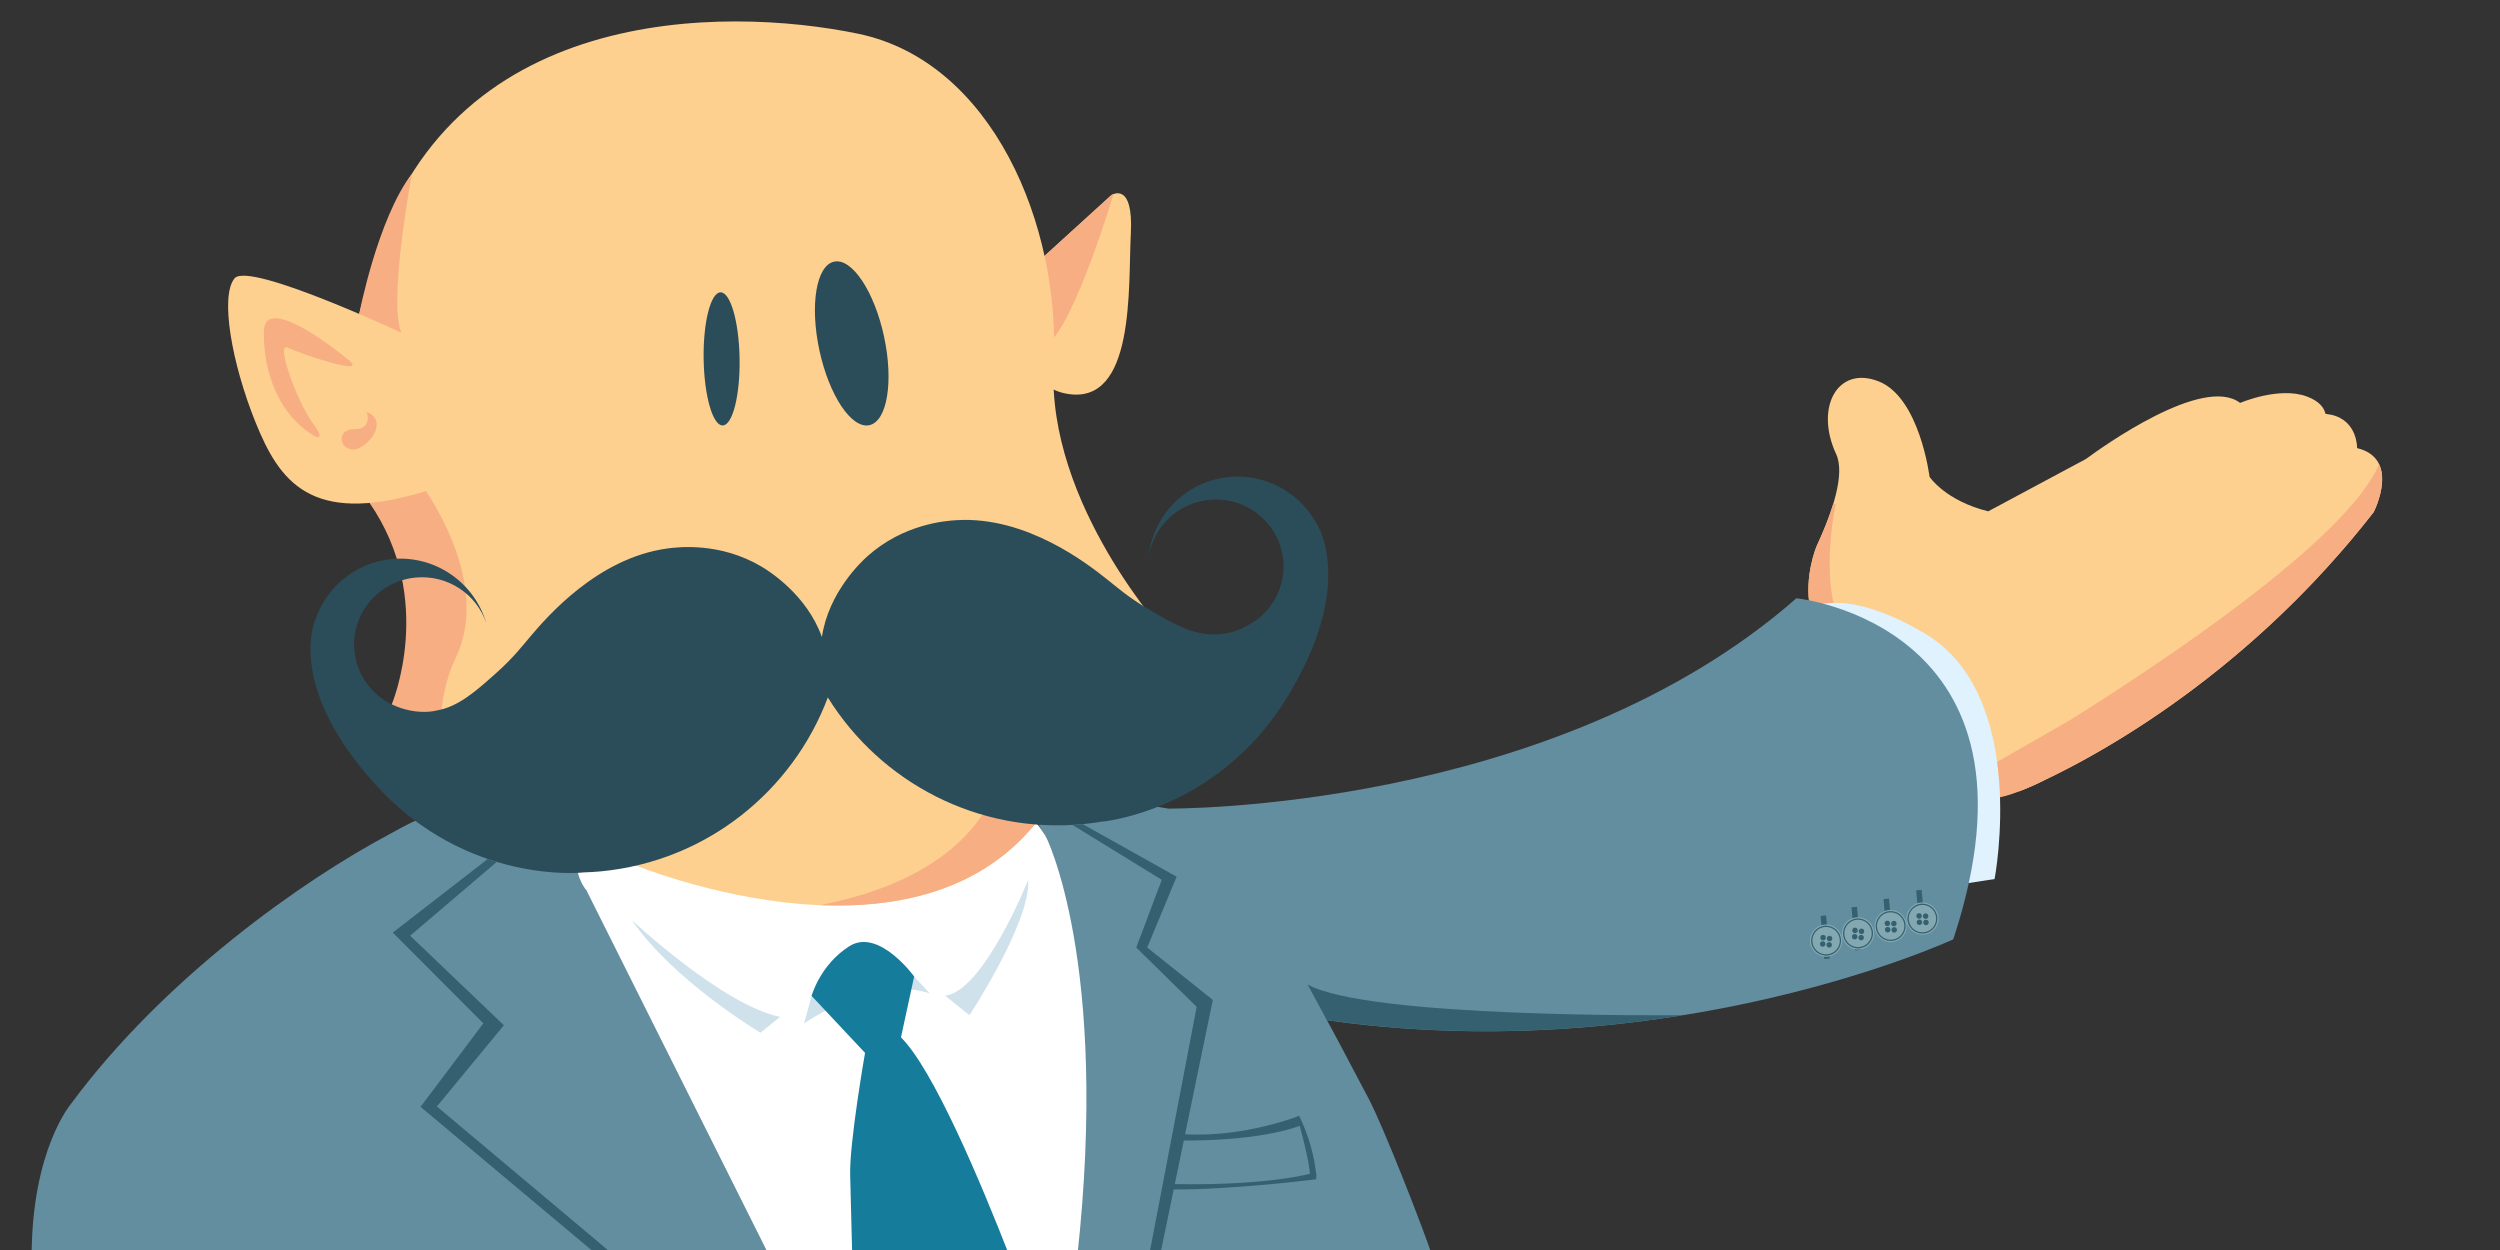 <?xml version="1.0" encoding="UTF-8" standalone="no"?>
<!-- Created with Inkscape (http://www.inkscape.org/) -->

<svg
   xmlns:dc="http://purl.org/dc/elements/1.1/"
   xmlns:cc="http://creativecommons.org/ns#"
   xmlns:rdf="http://www.w3.org/1999/02/22-rdf-syntax-ns#"
   xmlns:svg="http://www.w3.org/2000/svg"
   xmlns="http://www.w3.org/2000/svg"
   xmlns:sodipodi="http://sodipodi.sourceforge.net/DTD/sodipodi-0.dtd"
   xmlns:inkscape="http://www.inkscape.org/namespaces/inkscape"
   width="500"
   height="250"
   id="svg5553"
   version="1.1"
   inkscape:version="0.48.4 r9939"
   sodipodi:docname="welcome.svg">
  <rect width="100%" height="100%" fill="#333333" stroke="none"/>
  <defs
     id="defs5555" />
  <sodipodi:namedview
     id="base"
     pagecolor="#ffffff"
     bordercolor="#666666"
     borderopacity="1.0"
     inkscape:pageopacity="0.0"
     inkscape:pageshadow="2"
     inkscape:zoom="0.70000001"
     inkscape:cx="246.53922"
     inkscape:cy="123.76587"
     inkscape:document-units="px"
     inkscape:current-layer="layer1"
     showgrid="false"
     inkscape:window-width="1280"
     inkscape:window-height="748"
     inkscape:window-x="0"
     inkscape:window-y="0"
     inkscape:window-maximized="1" />
  <g
     inkscape:label="Layer 1"
     inkscape:groupmode="layer"
     id="layer1"
     transform="translate(0,-802.362)">
    <g
       id="g11699"
       transform="translate(-11.429,337.143)">
      <path
         style="fill:#ffffff"
         inkscape:connector-curvature="0"
         id="path997"
         d="m 106.815,1018.245 6.857,34.288 h 108.112 c 0.705,-15.617 1.132,-30.799 0.69,-39.432 -0.034,-0.648 -0.083,-1.247 -0.124,-1.868 -3.233,-2.011 -7.422,-6.738 -12.832,-15.484 -2.024,-3.27 -4.669,-5.958 -7.78,-8.149 -0.346,0.616 -0.826,1.469 -1.211,2.16 -0.313,-0.064 -0.616,-0.115 -0.932,-0.182 -6.885,-1.48 -12.692,-2.975 -16.604,-4.536 -16.088,1.015 -35.137,2.347 -49.276,3.735 -0.726,3.484 -4.526,9.666 -21.454,13.422 -0.708,0.157 -1.404,0.277 -2.098,0.394 0.486,2.961 2.017,4.656 2.017,4.656 0,0 -0.595,5.184 -5.43,10.459 0.039,0.336 0.065,0.539 0.065,0.539 z" />
      <path
         style="fill:#628ea0"
         inkscape:connector-curvature="0"
         id="path1005"
         d="m 70.498,995.314 c 0,0 4.116,-2.311 5.41,-2.786 1.294,-0.475 32.801,8.575 32.801,8.575 l 1.655,2.446 1.602,2.327 0.855,1.766 -20.536,2.513 -19.975,-6.567 -2.354,-6.088 0.542,-2.184 z" />
      <polygon
         style="fill:#628ea0"
         transform="matrix(1.766,0,0,1.766,-37.685,496.31)"
         id="polygon1007"
         points="139.996,282.842 146.406,285.656 154.219,282.094 154.716,279.543 151.531,279.031 139.139,281.481 " />
      <path
         style="fill:#fdd08f"
         inkscape:connector-curvature="0"
         id="path1009"
         d="m 487.503,913.512 c 0,0 0.148,-5.726 -5.37,-7.044 -0.433,-0.08 -0.865,-0.159 -1.328,-0.222 -0.295,-1.266 -1.289,-2.7 -3.987,-3.685 -5.901,-2.16 -14.11,1.377 -14.11,1.377 -7.83,-5.982 -29.185,9.306 -32.667,11.877 l -20.732,11.105 c -9.101,-2.267 -12.429,-7.314 -12.429,-7.314 0,0 -2.082,-16.814 -10.794,-20.238 -8.712,-3.424 -13.584,5.543 -9.011,15.403 1.923,4.144 -0.627,12.006 -4.222,19.729 l 0,0.007 c 0,0 -2.536,6.283 -1.34,12.657 l -2.382,1.275 c 0,0 51.822,-2.506 46.691,37.839 0,0 41.47,-15.823 75.207,-59.212 0.288,-0.569 5.608,-11.335 -3.525,-13.554 z" />
      <path
         style="fill:#f7ae83"
         inkscape:connector-curvature="0"
         id="path1011"
         d="m 376.986,925.327 c -0.182,0.016 -0.366,0.057 -0.553,0.102 -0.885,2.884 -2.145,5.986 -3.583,9.071 l 0,0.007 c 0,0 -2.536,6.283 -1.34,12.657 l -2.382,1.275 c 0,0 3.261,-0.157 8.066,0.244 -3.238,-9.306 -0.208,-23.356 -0.208,-23.356 z" />
      <path
         style="fill:#fdd08f"
         inkscape:connector-curvature="0"
         id="path1013"
         d="m 404.384,988.714 c 0,0 8.43,-0.625 16,-4.42 7.568,-3.795 -3.632,-32.083 -3.632,-32.083 l -31.902,-8.85 -10.21,4.319 7.263,25.911 22.482,15.122 z" />
      <path
         style="fill:#dff2fd"
         inkscape:connector-curvature="0"
         id="path1015"
         d="m 404.544,1005.805 6.118,-0.948 c 0,0 7.453,-39.004 -14.898,-52.114 -22.351,-13.109 -28.643,-2.108 -28.643,-2.108 l 37.422,55.17 z" />
      <path
         style="fill:#cfe1eb"
         inkscape:connector-curvature="0"
         id="path1017"
         d="m 159.905,1029.631 -1.587,5.818 c 0,0 14.972,-10.411 26.633,-6.327 l -3.307,-3.608 -21.689,3.943" />
      <path
         style="fill:#fdd08f"
         inkscape:connector-curvature="0"
         id="path1019"
         d="m 119.982,1000.956 c 0,0 33.167,-8.029 41.558,-37.904 0,0 14.792,24.792 46.465,29.238 -27.167,35.053 -88.023,8.666 -88.023,8.666 z" />
      <g
         transform="matrix(1.766,0,0,1.766,-37.685,496.31)"
         id="g1021">
        <path
           style="fill:none"
           inkscape:connector-curvature="0"
           id="path1023"
           d="m 112.875,291.135 c -12.442,-0.519 -23.585,-5.344 -23.585,-5.344 0,0 18.783,-4.547 23.535,-21.466 0,0 6.435,10.782 20.098,15.143 -2.238,3.812 -7.564,9.267 -20.048,11.667 z" />
        <path
           style="fill:#f7ae83"
           inkscape:connector-curvature="0"
           id="path1025"
           d="m 132.923,279.468 c 1.928,0.615 3.998,1.104 6.216,1.415 -6.637,8.564 -16.824,10.646 -26.264,10.252 12.484,-2.4 17.81,-7.855 20.048,-11.667 z" />
      </g>
      <path
         style="fill:#fdd08f"
         inkscape:connector-curvature="0"
         id="path1027"
         d="m 207.947,873.996 15.5,-14.105 c 0,0 4.725,-3.115 4.132,8.147 -0.593,11.262 1.012,36.554 -13.586,33.954 -14.598,-2.601 -6.046,-27.997 -6.046,-27.997 z" />
      <g
         transform="matrix(1.766,0,0,1.766,-37.685,496.31)"
         id="g1029">
        <path
           style="fill:none"
           inkscape:connector-curvature="0"
           id="path1031"
           d="m 139.17,224.074 c 2.875,0.809 7.648,-13.978 8.977,-18.299 0.665,-0.251 2.347,-0.396 2.077,4.741 -0.336,6.378 0.573,20.701 -7.694,19.229 -3.357,-0.598 -4.552,-3.324 -4.787,-6.352 0.406,0.29 0.875,0.526 1.427,0.681 z" />
        <path
           style="fill:#f7ae83"
           inkscape:connector-curvature="0"
           id="path1033"
           d="m 139.17,224.074 c -0.552,-0.155 -1.021,-0.391 -1.428,-0.681 -0.345,-4.429 1.363,-9.502 1.363,-9.502 l 8.778,-7.988 c 0,0 0.102,-0.067 0.263,-0.127 -1.328,4.32 -6.102,19.107 -8.976,18.298 z" />
      </g>
      <path
         style="fill:#fdd08f"
         inkscape:connector-curvature="0"
         id="path1035"
         d="M 62.013,892.734 66.663,874.93 c 15.615,-55.562 74.574,-55.133 103.048,-49.262 28.473,5.871 43.048,40.587 41.514,70.291 -1.524,29.505 24.073,57.392 24.416,57.761 0.599,1.344 0.948,2.103 0.948,2.103 0,0 -51.872,9.475 -61.444,0.344 -9.574,-9.131 -57.215,25.858 -57.215,25.858 0,0 -8.329,-1.808 -18.954,-10.708 -7.259,5.666 -18.571,12.971 -23.711,9.781 -7.805,-4.844 -4.927,-7.579 -1.024,-21.468 2.001,-7.12 -0.201,-17.555 -2.823,-26.042 -2.057,-4.51 -3.841,-9.244 -5.289,-14.209 -0.044,-0.099 -0.074,-0.168 -0.074,-0.168 0,0 0.018,-0.021 0.021,-0.025 -2.368,-8.174 -3.823,-16.973 -4.061,-26.451 z" />
      <g
         id="g6037">
        <g
           id="g6033">
          <ellipse
             style="fill:#2b4d5a"
             sodipodi:ry="7.9899998"
             sodipodi:rx="2.158"
             sodipodi:cy="225.58701"
             sodipodi:cx="101.033"
             id="ellipse1037"
             ry="7.99"
             rx="2.158"
             cy="225.587"
             cx="101.033"
             transform="matrix(1.766,-0.028,0.028,1.766,-43.952,499.177)"
             d="m 103.191,225.587 c 0,4.413 -0.966,7.99 -2.158,7.99 -1.192,0 -2.158,-3.577 -2.158,-7.99 0,-4.413 0.966,-7.99 2.158,-7.99 1.192,0 2.158,3.577 2.158,7.99 z">
            <animate
               id="animate9364"
               repeatCount="indefinite"
               begin="0s"
               dur="1s"
               values="7.98;7.98;7.98;7.98;7.98;7.98;7.98;7.98;7.98;7.98;7.98;7.98;7.98;0.4;0.4;7.98;7.98;7.98;7.98;7.98;7.98;                   7.98;7.98;7.98;7.98;7.98;7.98;7.98;7.98;7.98;7.98;7.98;7.98;7.98;7.98;7.98;7.98;7.98;7.98;7.98;7.98;7.98;7.98;                   7.98;7.98;7.98;7.98;7.98;7.98;7.98;7.98;7.98;7.98;7.98;7.98;7.98;7.98;7.98;7.98;7.98;7.98;7.98;7.98;7.98;7.98;                   7.98;7.98;7.98;7.98;7.98;7.98;7.98;7.98;7.98;7.98;7.98;7.98;7.98;7.98;7.98;7.98;7.98;7.98;7.98;7.98;7.98;7.98;                   7.98;7.98;7.98;7.98;7.98;7.98;7.98;7.98;7.98;7.98;7.98;7.98;7.98;7.98;7.98;7.98;7.98;7.98;7.98;7.98;7.98;7.98;                   7.98;7.98;7.98;7.98;7.98;7.98;7.98;7.98;7.98;7.98;7.98;"
               attributeName="ry" />
          </ellipse>
          <ellipse
             style="fill:#2b4d5a"
             sodipodi:ry="10.036"
             sodipodi:rx="3.9649999"
             sodipodi:cy="223.612"
             sodipodi:cx="116.595"
             id="ellipse1039"
             ry="10.036"
             rx="3.965"
             cy="223.612"
             cx="116.595"
             transform="matrix(1.726,-0.373,0.373,1.726,-116.367,548.644)"
             d="m 120.56,223.612 c 0,5.543 -1.775,10.036 -3.965,10.036 -2.19,0 -3.965,-4.493 -3.965,-10.036 0,-5.543 1.775,-10.036 3.965,-10.036 2.19,0 3.965,4.493 3.965,10.036 z">
            <animate
               id="animate9367"
               repeatCount="indefinite"
               begin="0s"
               dur="1s"
               values="10;10;10;10;10;10;10;10;10;10;10;10;10;0.4;0.4;10;10;10;10;10;10;                   10;10;10;10;10;10;10;10;10;10;10;10;10;10;10;10;10;10;10;10;10;10;                   10;10;10;10;10;10;10;10;10;10;10;10;10;10;10;10;10;10;10;10;10;10;                   10;10;10;10;10;10;10;10;10;10;10;10;10;10;10;10;10;10;10;10;10;10;                   10;10;10;10;10;10;10;10;10;10;10;10;10;10;10;10;10;10;10;10;10;10;                   10;10;10;10;10;10;10;10;10;10;10;"
               attributeName="ry" />
          </ellipse>
        </g>
      </g>
      <path
         style="fill:#f7ae83"
         inkscape:connector-curvature="0"
         id="path1041"
         d="m 75.186,855.354 c 0,0 -5.1,27.29 -2.225,33.698 2.875,6.408 -6.133,1.799 -8.947,-3.977 -0.002,0.002 3.917,-20.254 11.172,-29.722 z" />
      <path
         style="fill:#f7ae83"
         inkscape:connector-curvature="0"
         id="path1043"
         d="m 66.209,925.137 c 0,0 3.989,-9.532 7.955,-6.766 0,0 1.37,0.823 3.57,2.469 0.129,0.203 0.267,0.422 0.413,0.657 -0.424,0.109 -0.664,0.18 -0.664,0.18 0,0 14.796,19.862 7.047,36.147 -4.48,9.415 -3.657,19.772 -2.045,26.851 -1.812,-0.833 -3.415,-1.794 -4.667,-2.816 -9.533,-7.78 -6.908,-14.029 -6.908,-14.029 0,0 9.431,-22.235 -4.702,-42.691 z" />
      <path
         style="fill:#2b4d5a"
         inkscape:connector-curvature="0"
         id="path1045"
         d="M 66.499,983.754 C 48.417,963.129 54.777,949.727 54.777,949.727 l 0.002,0.004 c 2.352,-6.791 8.472,-11.947 16.093,-12.694 9.242,-0.906 17.582,4.98 20.079,13.586 -2.057,-6.17 -8.214,-10.326 -15.029,-9.657 -7.898,0.773 -13.681,7.736 -12.917,15.55 0.463,4.72 3.214,8.663 7.056,10.881 1.347,0.733 2.638,1.218 3.821,1.527 0.29,0.071 0.579,0.14 0.876,0.191 l -0.004,0.011 c 3.357,0.682 5.672,0.009 5.672,0.009 4.614,-0.758 8.467,-4.208 12.791,-8.087 3.593,-3.223 5.458,-5.707 7.22,-7.768 3.378,-3.954 14.08,-16.475 28.885,-18.484 2.311,-0.314 11.188,-1.386 20.024,3.871 1.423,0.846 9.525,5.866 12.747,14.9 1.407,-9.488 8.38,-15.982 9.613,-17.089 7.649,-6.872 16.565,-7.542 18.892,-7.683 14.914,-0.902 27.841,9.306 31.924,12.528 2.128,1.679 4.439,3.754 8.591,6.219 4.997,2.967 9.445,5.603 14.117,5.451 0,0 2.401,0.212 5.562,-1.109 l -0.007,-0.011 c 0.279,-0.108 0.551,-0.233 0.821,-0.357 1.102,-0.535 2.273,-1.261 3.452,-2.241 3.339,-2.922 5.273,-7.323 4.81,-12.043 -0.766,-7.814 -7.789,-13.521 -15.689,-12.747 -6.814,0.667 -12.048,5.94 -12.869,12.391 0.78,-8.928 7.817,-16.319 17.061,-17.225 7.621,-0.747 14.626,3.124 18.251,9.329 l 0,-0.004 c 0,0 8.836,11.908 -4.888,35.639 -0.021,0.037 -0.041,0.072 -0.062,0.109 -0.24,0.413 -0.484,0.828 -0.738,1.248 -0.141,0.233 -0.284,0.461 -0.427,0.69 -0.004,0.005 -0.007,0.011 -0.009,0.016 -14.903,23.965 -39.047,26.021 -39.047,26.021 l 0.018,-0.016 c -1.277,0.212 -2.562,0.396 -3.869,0.524 -22.443,2.198 -43.121,-8.882 -54.256,-26.833 -7.439,19.77 -25.572,34.654 -48.015,36.852 -1.307,0.127 -2.605,0.198 -3.897,0.237 l 0.019,0.012 c 0,0 -24.559,2.725 -43.92,-18.557 -0.334,-0.367 -0.657,-0.731 -0.975,-1.093 -0.019,-0.023 -0.039,-0.046 -0.06,-0.071 z" />
      <path
         style="fill:#fdd08f"
         inkscape:connector-curvature="0"
         id="path1047"
         d="m 74.466,889.754 c 0,0 -33.781,-15.94 -36.875,-12.219 -3.092,3.721 -0.646,17.875 4.443,30.502 5.087,12.629 11.748,21.742 35.129,14.894 23.379,-6.848 -2.696,-33.177 -2.696,-33.177 z" />
      <path
         style="fill:#f7ae83"
         inkscape:connector-curvature="0"
         id="path1049"
         d="m 61.139,894.332 c 0,0 -17.248,-14.241 -17.34,-5.513 -0.092,8.728 3.217,17.794 10.824,22.175 0,0 2.537,1.222 -0.553,-2.933 -3.09,-4.155 -7.898,-17.109 -5.221,-15.832 2.673,1.277 18.588,6.701 12.29,2.103 z" />
      <path
         style="fill:#f7ae83"
         inkscape:connector-curvature="0"
         id="path1051"
         d="m 65.628,905.842 c 0,0 1.278,3.673 -2.597,3.639 -3.876,-0.034 -3.297,4.22 -0.399,4.326 2.898,0.106 7.976,-5.891 2.997,-7.965 z" />
      <path
         style="fill:#cfe1eb"
         inkscape:connector-curvature="0"
         id="path1053"
         d="m 121.824,1013.594 c 0,0 19.371,18.117 31.417,20.483 l -4.174,3.36 c 0,0 -18.481,-11.025 -27.243,-23.843 z" />
      <path
         style="fill:#cfe1eb"
         inkscape:connector-curvature="0"
         id="path1055"
         d="m 188.216,1029.599 5.151,4.121 c 0,0 12.998,-19.719 12.459,-28.694 -0.002,0 -9.369,23.543 -17.61,24.573 z" />
      <path
         style="fill:#628ea0"
         inkscape:connector-curvature="0"
         id="path1057"
         d="m 235.511,989.923 c 0,0 81.387,0.816 133.144,-44.579 0,0 55.345,5.589 33.243,72.302 0,0 -67.08,31.057 -146.555,14.751 l -20.405,-32.144 -1.829,-4.616 2.403,-5.714 z" />
      <rect
         x="286.476"
         y="1040.92"
         transform="matrix(0.996,-0.085,0.085,0.996,0,0)"
         width="1.162"
         height="9.158"
         id="rect1061"
         style="fill:#34606f" />
      <rect
         x="293.163"
         y="1039.652"
         transform="matrix(0.996,-0.085,0.085,0.996,0,0)"
         width="1.162"
         height="9.158"
         id="rect1063"
         style="fill:#34606f" />
      <rect
         x="300.075"
         y="1038.488"
         transform="matrix(0.996,-0.085,0.085,0.996,0,0)"
         width="1.162"
         height="9.158"
         id="rect1065"
         style="fill:#34606f" />
      <rect
         x="307.132"
         y="1037.233"
         transform="matrix(0.996,-0.085,0.085,0.996,0,0)"
         width="1.162"
         height="9.158"
         id="rect1067"
         style="fill:#34606f" />
      <circle
         transform="matrix(1.766,0,0,1.766,-37.685,496.31)"
         style="fill:#84a8b2"
         sodipodi:ry="1.937"
         sodipodi:rx="1.937"
         sodipodi:cy="295.39801"
         sodipodi:cx="233.68201"
         d="m 235.619,295.398 c 0,1.07 -0.867,1.937 -1.937,1.937 -1.07,0 -1.937,-0.867 -1.937,-1.937 0,-1.07 0.867,-1.937 1.937,-1.937 1.07,0 1.937,0.867 1.937,1.937 z"
         id="circle1071"
         r="1.937"
         cy="295.398"
         cx="233.682" />
      <path
         style="fill:#34606f"
         inkscape:connector-curvature="0"
         id="path1073"
         d="m 375.218,1021.082 c -1.745,0.15 -3.284,-1.148 -3.434,-2.892 -0.148,-1.743 1.148,-3.284 2.892,-3.433 1.745,-0.148 3.284,1.148 3.434,2.892 0.15,1.745 -1.148,3.283 -2.892,3.433 z m -0.517,-6.058 c -1.596,0.136 -2.785,1.547 -2.649,3.143 0.136,1.596 1.547,2.785 3.143,2.647 1.596,-0.136 2.785,-1.547 2.649,-3.143 -0.136,-1.596 -1.547,-2.785 -3.143,-2.647 z" />
      <circle
         transform="matrix(1.766,0,0,1.766,-37.685,496.31)"
         style="fill:#34606f"
         sodipodi:ry="0.329"
         sodipodi:rx="0.329"
         sodipodi:cy="295.797"
         sodipodi:cx="233.278"
         d="m 233.607,295.797 c 0,0.182 -0.147,0.329 -0.329,0.329 -0.182,0 -0.329,-0.147 -0.329,-0.329 0,-0.182 0.147,-0.329 0.329,-0.329 0.182,0 0.329,0.147 0.329,0.329 z"
         id="circle1075"
         r="0.329"
         cy="295.797"
         cx="233.278" />
      <circle
         transform="matrix(1.766,0,0,1.766,-37.685,496.31)"
         style="fill:#34606f"
         sodipodi:ry="0.329"
         sodipodi:rx="0.329"
         sodipodi:cy="295.03799"
         sodipodi:cx="233.321"
         d="m 233.65,295.038 c 0,0.182 -0.147,0.329 -0.329,0.329 -0.182,0 -0.329,-0.147 -0.329,-0.329 0,-0.182 0.147,-0.329 0.329,-0.329 0.182,0 0.329,0.147 0.329,0.329 z"
         id="circle1077"
         r="0.329"
         cy="295.038"
         cx="233.321" />
      <circle
         transform="matrix(1.766,0,0,1.766,-37.685,496.31)"
         style="fill:#34606f"
         sodipodi:ry="0.329"
         sodipodi:rx="0.329"
         sodipodi:cy="295.90399"
         sodipodi:cx="234.056"
         d="m 234.385,295.904 c 0,0.182 -0.147,0.329 -0.329,0.329 -0.182,0 -0.329,-0.147 -0.329,-0.329 0,-0.182 0.147,-0.329 0.329,-0.329 0.182,0 0.329,0.147 0.329,0.329 z"
         id="circle1079"
         r="0.329"
         cy="295.904"
         cx="234.056" />
      <circle
         transform="matrix(1.766,0,0,1.766,-37.685,496.31)"
         style="fill:#34606f"
         sodipodi:ry="0.329"
         sodipodi:rx="0.329"
         sodipodi:cy="295.14499"
         sodipodi:cx="234.09801"
         d="m 234.427,295.145 c 0,0.182 -0.147,0.329 -0.329,0.329 -0.182,0 -0.329,-0.147 -0.329,-0.329 0,-0.182 0.147,-0.329 0.329,-0.329 0.182,0 0.329,0.147 0.329,0.329 z"
         id="circle1081"
         r="0.329"
         cy="295.145"
         cx="234.098" />
      <circle
         transform="matrix(1.766,0,0,1.766,-37.685,496.31)"
         style="fill:#84a8b2"
         sodipodi:ry="1.937"
         sodipodi:rx="1.937"
         sodipodi:cy="294.52701"
         sodipodi:cx="237.51601"
         d="m 239.453,294.527 c 0,1.07 -0.867,1.937 -1.937,1.937 -1.07,0 -1.937,-0.867 -1.937,-1.937 0,-1.07 0.867,-1.937 1.937,-1.937 1.07,0 1.937,0.867 1.937,1.937 z"
         id="circle1085"
         r="1.937"
         cy="294.527"
         cx="237.516" />
      <path
         style="fill:#34606f"
         inkscape:connector-curvature="0"
         id="path1087"
         d="m 381.988,1019.544 c -1.745,0.15 -3.284,-1.148 -3.434,-2.892 -0.148,-1.743 1.148,-3.284 2.892,-3.433 1.745,-0.148 3.284,1.148 3.434,2.892 0.15,1.745 -1.148,3.284 -2.892,3.433 z m -0.519,-6.057 c -1.596,0.136 -2.785,1.547 -2.649,3.143 0.136,1.596 1.547,2.785 3.143,2.647 1.596,-0.136 2.785,-1.547 2.649,-3.143 -0.136,-1.596 -1.545,-2.785 -3.143,-2.647 z" />
      <circle
         transform="matrix(1.766,0,0,1.766,-37.685,496.31)"
         style="fill:#34606f"
         sodipodi:ry="0.329"
         sodipodi:rx="0.329"
         sodipodi:cy="294.927"
         sodipodi:cx="237.112"
         d="m 237.441,294.927 c 0,0.182 -0.147,0.329 -0.329,0.329 -0.182,0 -0.329,-0.147 -0.329,-0.329 0,-0.182 0.147,-0.329 0.329,-0.329 0.182,0 0.329,0.147 0.329,0.329 z"
         id="circle1089"
         r="0.329"
         cy="294.927"
         cx="237.112" />
      <circle
         transform="matrix(1.766,0,0,1.766,-37.685,496.31)"
         style="fill:#34606f"
         sodipodi:ry="0.329"
         sodipodi:rx="0.329"
         sodipodi:cy="294.16699"
         sodipodi:cx="237.15401"
         d="m 237.483,294.167 c 0,0.182 -0.147,0.329 -0.329,0.329 -0.182,0 -0.329,-0.147 -0.329,-0.329 0,-0.182 0.147,-0.329 0.329,-0.329 0.182,0 0.329,0.147 0.329,0.329 z"
         id="circle1091"
         r="0.329"
         cy="294.167"
         cx="237.154" />
      <circle
         transform="matrix(1.766,0,0,1.766,-37.685,496.31)"
         style="fill:#34606f"
         sodipodi:ry="0.329"
         sodipodi:rx="0.329"
         sodipodi:cy="295.034"
         sodipodi:cx="237.88901"
         d="m 238.218,295.034 c 0,0.182 -0.147,0.329 -0.329,0.329 -0.182,0 -0.329,-0.147 -0.329,-0.329 0,-0.182 0.147,-0.329 0.329,-0.329 0.182,0 0.329,0.147 0.329,0.329 z"
         id="circle1093"
         r="0.329"
         cy="295.034"
         cx="237.889" />
      <circle
         transform="matrix(1.766,0,0,1.766,-37.685,496.31)"
         style="fill:#34606f"
         sodipodi:ry="0.329"
         sodipodi:rx="0.329"
         sodipodi:cy="294.27399"
         sodipodi:cx="237.93201"
         d="m 238.261,294.274 c 0,0.182 -0.147,0.329 -0.329,0.329 -0.182,0 -0.329,-0.147 -0.329,-0.329 0,-0.182 0.147,-0.329 0.329,-0.329 0.182,0 0.329,0.147 0.329,0.329 z"
         id="circle1095"
         r="0.329"
         cy="294.274"
         cx="237.932" />
      <circle
         transform="matrix(1.766,0,0,1.766,-37.685,496.31)"
         style="fill:#84a8b2"
         sodipodi:ry="1.937"
         sodipodi:rx="1.937"
         sodipodi:cy="293.64401"
         sodipodi:cx="241.43401"
         d="m 243.371,293.644 c 0,1.07 -0.867,1.937 -1.937,1.937 -1.07,0 -1.937,-0.867 -1.937,-1.937 0,-1.07 0.867,-1.937 1.937,-1.937 1.07,0 1.937,0.867 1.937,1.937 z"
         id="circle1099"
         r="1.937"
         cy="293.644"
         cx="241.434" />
      <path
         style="fill:#34606f"
         inkscape:connector-curvature="0"
         id="path1101"
         d="m 389.253,1017.938 c -1.718,0.339 -3.39,-0.78 -3.731,-2.497 -0.341,-1.716 0.78,-3.39 2.499,-3.731 1.718,-0.339 3.39,0.78 3.731,2.497 0.341,1.716 -0.782,3.39 -2.499,3.731 z m -1.181,-5.965 c -1.572,0.311 -2.597,1.843 -2.287,3.415 0.311,1.571 1.843,2.597 3.415,2.287 1.572,-0.311 2.597,-1.843 2.287,-3.415 -0.311,-1.571 -1.842,-2.598 -3.415,-2.287 z" />
      <circle
         transform="matrix(1.766,0,0,1.766,-37.685,496.31)"
         style="fill:#34606f"
         sodipodi:ry="0.329"
         sodipodi:rx="0.329"
         sodipodi:cy="294.086"
         sodipodi:cx="241.076"
         d="m 241.405,294.086 c 0,0.182 -0.147,0.329 -0.329,0.329 -0.182,0 -0.329,-0.147 -0.329,-0.329 0,-0.182 0.147,-0.329 0.329,-0.329 0.182,0 0.329,0.147 0.329,0.329 z"
         id="circle1103"
         r="0.329"
         cy="294.086"
         cx="241.076" />
      <circle
         transform="matrix(1.766,0,0,1.766,-37.685,496.31)"
         style="fill:#34606f"
         sodipodi:ry="0.329"
         sodipodi:rx="0.329"
         sodipodi:cy="293.32599"
         sodipodi:cx="241.035"
         d="m 241.364,293.326 c 0,0.182 -0.147,0.329 -0.329,0.329 -0.182,0 -0.329,-0.147 -0.329,-0.329 0,-0.182 0.147,-0.329 0.329,-0.329 0.182,0 0.329,0.147 0.329,0.329 z"
         id="circle1105"
         r="0.329"
         cy="293.326"
         cx="241.035" />
      <circle
         transform="matrix(1.766,0,0,1.766,-37.685,496.31)"
         style="fill:#34606f"
         sodipodi:ry="0.329"
         sodipodi:rx="0.329"
         sodipodi:cy="294.10699"
         sodipodi:cx="241.86099"
         d="m 242.19,294.107 c 0,0.182 -0.147,0.329 -0.329,0.329 -0.182,0 -0.329,-0.147 -0.329,-0.329 0,-0.182 0.147,-0.329 0.329,-0.329 0.182,0 0.329,0.147 0.329,0.329 z"
         id="circle1107"
         r="0.329"
         cy="294.107"
         cx="241.861" />
      <circle
         transform="matrix(1.766,0,0,1.766,-37.685,496.31)"
         style="fill:#34606f"
         sodipodi:ry="0.329"
         sodipodi:rx="0.329"
         sodipodi:cy="293.34698"
         sodipodi:cx="241.82001"
         d="m 242.149,293.347 c 0,0.182 -0.147,0.329 -0.329,0.329 -0.182,0 -0.329,-0.147 -0.329,-0.329 0,-0.182 0.147,-0.329 0.329,-0.329 0.182,0 0.329,0.147 0.329,0.329 z"
         id="circle1109"
         r="0.329"
         cy="293.347"
         cx="241.82" />
      <circle
         transform="matrix(1.766,0,0,1.766,-37.685,496.31)"
         style="fill:#84a8b2"
         sodipodi:ry="1.937"
         sodipodi:rx="1.937"
         sodipodi:cy="292.75101"
         sodipodi:cx="245.246"
         d="m 247.183,292.751 c 0,1.07 -0.867,1.937 -1.937,1.937 -1.07,0 -1.937,-0.867 -1.937,-1.937 0,-1.07 0.867,-1.937 1.937,-1.937 1.07,0 1.937,0.867 1.937,1.937 z"
         id="circle1113"
         r="1.937"
         cy="292.751"
         cx="245.246" />
      <path
         style="fill:#34606f"
         inkscape:connector-curvature="0"
         id="path1115"
         d="m 395.984,1016.361 c -1.718,0.341 -3.39,-0.78 -3.731,-2.497 -0.339,-1.716 0.78,-3.39 2.499,-3.731 1.718,-0.339 3.39,0.78 3.731,2.497 0.339,1.718 -0.78,3.39 -2.499,3.731 z m -1.18,-5.965 c -1.572,0.311 -2.597,1.843 -2.287,3.415 0.311,1.572 1.843,2.598 3.415,2.287 1.572,-0.311 2.597,-1.843 2.287,-3.415 -0.311,-1.572 -1.843,-2.598 -3.415,-2.287 z" />
      <circle
         transform="matrix(1.766,0,0,1.766,-37.685,496.31)"
         style="fill:#34606f"
         sodipodi:ry="0.329"
         sodipodi:rx="0.329"
         sodipodi:cy="293.19299"
         sodipodi:cx="244.88901"
         d="m 245.218,293.193 c 0,0.182 -0.147,0.329 -0.329,0.329 -0.182,0 -0.329,-0.147 -0.329,-0.329 0,-0.182 0.147,-0.329 0.329,-0.329 0.182,0 0.329,0.147 0.329,0.329 z"
         id="circle1117"
         r="0.329"
         cy="293.193"
         cx="244.889" />
      <circle
         transform="matrix(1.766,0,0,1.766,-37.685,496.31)"
         style="fill:#34606f"
         sodipodi:ry="0.329"
         sodipodi:rx="0.329"
         sodipodi:cy="292.43301"
         sodipodi:cx="244.84801"
         d="m 245.177,292.433 c 0,0.182 -0.147,0.329 -0.329,0.329 -0.182,0 -0.329,-0.147 -0.329,-0.329 0,-0.182 0.147,-0.329 0.329,-0.329 0.182,0 0.329,0.147 0.329,0.329 z"
         id="circle1119"
         r="0.329"
         cy="292.433"
         cx="244.848" />
      <circle
         transform="matrix(1.766,0,0,1.766,-37.685,496.31)"
         style="fill:#34606f"
         sodipodi:ry="0.329"
         sodipodi:rx="0.329"
         sodipodi:cy="293.21399"
         sodipodi:cx="245.673"
         d="m 246.002,293.214 c 0,0.182 -0.147,0.329 -0.329,0.329 -0.182,0 -0.329,-0.147 -0.329,-0.329 0,-0.182 0.147,-0.329 0.329,-0.329 0.182,0 0.329,0.147 0.329,0.329 z"
         id="circle1121"
         r="0.329"
         cy="293.214"
         cx="245.673" />
      <circle
         transform="matrix(1.766,0,0,1.766,-37.685,496.31)"
         style="fill:#34606f"
         sodipodi:ry="0.329"
         sodipodi:rx="0.329"
         sodipodi:cy="292.45401"
         sodipodi:cx="245.632"
         d="m 245.961,292.454 c 0,0.182 -0.147,0.329 -0.329,0.329 -0.182,0 -0.329,-0.147 -0.329,-0.329 0,-0.182 0.147,-0.329 0.329,-0.329 0.182,0 0.329,0.147 0.329,0.329 z"
         id="circle1123"
         r="0.329"
         cy="292.454"
         cx="245.632" />
      <path
         style="fill:#34606f"
         inkscape:connector-curvature="0"
         id="path1125"
         d="m 265.038,1027.208 4.091,7.565 c 28.03,3.975 54.019,2.407 75.452,-1.051 -1.893,0.019 -66.821,0.648 -79.543,-6.514 z" />
      <path
         style="fill:#f7ae83"
         inkscape:connector-curvature="0"
         id="path1127"
         d="m 492.154,916.935 c -6.74,15.979 -46.144,42.121 -65.454,54.211 l 0,0 -15.468,8.87 c 0,0 0.655,5.278 0.579,7.513 0,0 3.468,-0.6 9.807,-3.816 l 0.002,-0.004 c 12.56,-5.998 43.294,-23.058 69.408,-56.645 0.208,-0.41 3.021,-6.141 1.127,-10.13 z" />
      <path
         style="fill:#628ea0"
         inkscape:connector-curvature="0"
         id="path1211"
         d="m 218.153,1052.533 h 60.395 c -0.2,-0.385 -0.378,-0.772 -0.583,-1.157 -11.504,-21.506 -21.539,-44.117 -45.612,-57.861 -5.636,1.42 -12.655,2.274 -20.296,2.274 -0.865,0 -1.699,-0.041 -2.545,-0.065 l 0.007,0.026 c -0.002,-0.002 8.822,17.216 8.633,56.782 z" />
      <path
         style="fill:#628ea0"
         inkscape:connector-curvature="0"
         id="path1213"
         d="m 112.178,1007.246 c -4.778,0.362 -9.964,0.164 -15.331,-0.719 -10.941,-1.799 -20.307,-6.007 -26.349,-11.211 -18.594,9.88 -47.964,30.672 -67.57,57.217 H 134.838 l -22.66,-45.287 z" />
      <polygon
         style="fill:#34606f"
         transform="matrix(1.766,0,0,1.766,-37.685,496.31)"
         id="polygon1215"
         points="67.168,315 74.958,305.555 63.708,294.805 74.114,285.944 73.026,285.595 61.625,294.43 72.5,305.325 65.216,315 " />
      <polygon
         style="fill:#34606f"
         transform="matrix(1.766,0,0,1.766,-37.685,496.31)"
         id="polygon1217"
         points="158.125,303.346 155.896,315 157.485,315 160.063,302.512 152.188,296.221 155.719,287.721 144.451,281.414 143.217,281.507 153.938,288.096 150.875,296.221 " />
      <path
         style="fill:#167c9c"
         inkscape:connector-curvature="0"
         id="path1219"
         d="m 169.525,1052.533 h 18.308 c -3.194,-6.277 -6.322,-11.465 -8.981,-14.116 l 2.792,-12.903 c 0,0 -7.519,-10.376 -13.743,-6.415 -6.224,3.961 -7.997,10.529 -7.997,10.529 l 11.328,12.076 c 0.002,0 -0.876,5.024 -1.706,10.828 z" />
    </g>
    <g
       transform="matrix(1.353,0,0,1.353,-229.365,581.256)"
       id="Peon">
      <path
         style="fill:#628ea0"
         inkscape:connector-curvature="0"
         d="m 227.143,286.702 c 0,0 2.871,-1.612 3.773,-1.943 0.902,-0.331 22.875,5.98 22.875,5.98 l 1.154,1.705 1.117,1.624 0.596,1.231 -14.321,1.751 -13.93,-4.579 -1.642,-4.246 0.378,-1.523 z"
         id="path11320" />
      <polygon
         style="fill:#628ea0"
         points="341.605,286.083 342.217,282.943 338.295,282.312 323.035,285.329 324.091,287.004 331.984,290.47 "
         id="polygon11322" />
      <path
         style="fill:#fdd08f"
         inkscape:connector-curvature="0"
         d="m 517.947,229.656 c 0,0 0.103,-3.994 -3.744,-4.912 -0.301,-0.056 -0.603,-0.111 -0.926,-0.155 -0.206,-0.883 -0.9,-1.882 -2.78,-2.57 -4.116,-1.506 -9.84,0.96 -9.84,0.96 -5.46,-4.172 -20.353,6.489 -22.781,8.282 l -14.458,7.744 c -6.346,-1.581 -8.668,-5.1 -8.668,-5.1 0,0 -1.452,-11.725 -7.527,-14.112 -6.076,-2.388 -9.474,3.865 -6.284,10.742 1.341,2.89 -0.437,8.373 -2.944,13.758 l 0,0.005 c 0,0 -1.769,4.381 -0.934,8.826 l -1.661,0.89 c 0,0 36.139,-1.748 32.561,26.387 0,0 28.92,-11.035 52.446,-41.293 0.199,-0.396 3.909,-7.904 -2.46,-9.452 z"
         id="path11324" />
      <path
         style="fill:#f7ae83"
         inkscape:connector-curvature="0"
         d="m 440.877,237.895 c -0.126,0.011 -0.255,0.039 -0.385,0.072 -0.616,2.011 -1.497,4.175 -2.498,6.326 l 0,0.005 c 0,0 -1.769,4.381 -0.934,8.826 l -1.661,0.89 c 0,0 2.275,-0.109 5.625,0.17 -2.26,-6.49 -0.147,-16.289 -0.147,-16.289 z"
         id="path11326" />
      <path
         style="fill:#fdd08f"
         inkscape:connector-curvature="0"
         d="m 459.983,282.099 c 0,0 5.879,-0.436 11.157,-3.082 5.278,-2.647 -2.534,-22.374 -2.534,-22.374 l -22.248,-6.172 -7.12,3.012 5.065,18.07 15.68,10.546 z"
         id="path11328" />
      <path
         style="fill:#dff2fd"
         inkscape:connector-curvature="0"
         d="m 460.095,294.018 4.267,-0.662 c 0,0 5.198,-27.2 -10.39,-36.342 -15.587,-9.142 -19.974,-1.47 -19.974,-1.47 l 26.097,38.474 z"
         id="path11330" />
      <path
         style="fill:#ffffff"
         inkscape:connector-curvature="0"
         d="m 333.04,297.802 c -2.255,-1.403 -5.175,-4.699 -8.949,-10.798 -1.411,-2.28 -3.256,-4.155 -5.426,-5.683 -0.241,0.429 -0.576,1.025 -0.845,1.506 -0.218,-0.044 -0.43,-0.08 -0.651,-0.127 -4.801,-1.032 -8.852,-2.075 -11.578,-3.164 -11.22,0.708 -24.504,1.636 -34.363,2.605 -0.506,2.429 -3.156,6.74 -14.961,9.36 -0.494,0.11 -0.979,0.193 -1.463,0.275 0.338,2.065 1.406,3.247 1.406,3.247 0,0 -0.415,3.616 -3.786,7.294 0.028,0.236 0.047,0.377 0.047,0.377 l 9.313,46.573 h 69.634 c 0.965,-15.68 2.24,-39.748 1.709,-50.16 -0.024,-0.454 -0.058,-0.871 -0.087,-1.305 z"
         id="path11332" />
      <path
         style="fill:#cfe1eb"
         inkscape:connector-curvature="0"
         d="m 289.492,310.632 -1.107,4.058 c 0,0 10.441,-7.26 18.574,-4.413 l -2.306,-2.515 -15.125,2.75"
         id="path11334" />
      <path
         style="fill:#fdd08f"
         inkscape:connector-curvature="0"
         d="m 261.652,290.636 c 0,0 23.13,-5.599 28.981,-26.433 0,0 10.315,17.289 32.403,20.389 -18.946,24.445 -61.384,6.044 -61.384,6.044 z"
         id="path11336" />
      <g
         id="g11338">
        <path
           style="fill:none"
           inkscape:connector-curvature="0"
           d="m 290.694,297.216 c -15.32,-0.639 -29.043,-6.581 -29.043,-6.581 0,0 23.13,-5.599 28.981,-26.433 0,0 7.923,13.277 24.749,18.647 -2.756,4.695 -9.314,11.412 -24.687,14.367 z"
           id="path11340" />
        <path
           style="fill:#f7ae83"
           inkscape:connector-curvature="0"
           d="m 315.381,282.85 c 2.374,0.758 4.923,1.359 7.654,1.742 -8.173,10.546 -20.717,13.11 -32.341,12.625 15.373,-2.956 21.931,-9.673 24.687,-14.367 z"
           id="path11342" />
      </g>
      <path
         style="fill:#fdd08f"
         inkscape:connector-curvature="0"
         d="m 322.994,202.099 10.809,-9.837 c 0,0 3.295,-2.173 2.881,5.681 -0.414,7.854 0.705,25.491 -9.474,23.678 -10.179,-1.812 -4.216,-19.522 -4.216,-19.522 z"
         id="path11344" />
      <g
         id="g11346">
        <path
           style="fill:none"
           inkscape:connector-curvature="0"
           d="m 323.073,214.638 c 3.54,0.996 9.418,-17.213 11.054,-22.533 0.819,-0.309 2.891,-0.487 2.557,5.838 -0.413,7.854 0.705,25.491 -9.474,23.678 -4.134,-0.736 -5.605,-4.093 -5.895,-7.822 0.501,0.357 1.079,0.648 1.758,0.839 z"
           id="path11348" />
        <path
           style="fill:#f7ae83"
           inkscape:connector-curvature="0"
           d="m 323.073,214.638 c -0.68,-0.191 -1.257,-0.482 -1.758,-0.839 -0.424,-5.453 1.679,-11.701 1.679,-11.701 l 10.809,-9.837 c 0,0 0.126,-0.082 0.324,-0.157 -1.636,5.321 -7.514,23.53 -11.054,22.534 z"
           id="path11350" />
      </g>
      <path
         style="fill:#fdd08f"
         inkscape:connector-curvature="0"
         d="m 221.226,215.166 3.242,-12.416 c 10.889,-38.747 52.005,-38.448 71.862,-34.354 19.856,4.094 30.02,28.304 28.951,49.018 -1.063,20.576 16.788,40.023 17.026,40.281 0.417,0.937 0.662,1.467 0.662,1.467 0,0 -36.173,6.607 -42.849,0.24 -6.676,-6.367 -39.9,18.032 -39.9,18.032 0,0 -5.809,-1.261 -13.217,-7.468 -5.062,3.952 -12.95,9.046 -16.535,6.821 -5.442,-3.378 -3.436,-5.285 -0.714,-14.972 1.395,-4.965 -0.141,-12.243 -1.969,-18.161 -1.434,-3.145 -2.678,-6.446 -3.689,-9.909 -0.031,-0.069 -0.052,-0.116 -0.052,-0.116 0,0 0.013,-0.015 0.015,-0.017 -1.653,-5.7 -2.667,-11.835 -2.833,-18.446 z"
         id="path11352" />
      <ellipse
         style="fill:#2b4d5a"
         sodipodi:ry="9.8389997"
         sodipodi:rx="2.6570001"
         sodipodi:cy="216.50101"
         sodipodi:cx="276.112"
         d="m 278.769,216.501 c 0,5.434 -1.19,9.839 -2.657,9.839 -1.467,0 -2.657,-4.405 -2.657,-9.839 0,-5.434 1.19,-9.839 2.657,-9.839 1.467,0 2.657,4.405 2.657,9.839 z"
         transform="matrix(1,-0.016,0.016,1,-3.384,4.387)"
         cx="276.112"
         cy="216.501"
         rx="2.657"
         ry="9.839"
         id="ellipse11354" />
      <ellipse
         style="fill:#2b4d5a"
         sodipodi:ry="12.359"
         sodipodi:rx="4.8829999"
         sodipodi:cy="214.06799"
         sodipodi:cx="295.27499"
         d="m 300.158,214.068 c 0,6.826 -2.186,12.359 -4.883,12.359 -2.697,0 -4.883,-5.533 -4.883,-12.359 0,-6.826 2.186,-12.359 4.883,-12.359 2.697,0 4.883,5.533 4.883,12.359 z"
         transform="matrix(0.978,-0.211,0.211,0.978,-38.523,67.127)"
         cx="295.275"
         cy="214.068"
         rx="4.883"
         ry="12.359"
         id="ellipse11356" />
      <path
         style="fill:#f7ae83"
         inkscape:connector-curvature="0"
         d="m 230.412,189.099 c 0,0 -3.556,19.032 -1.552,23.5 2.004,4.468 -4.276,1.255 -6.24,-2.773 0,0 2.733,-14.124 7.792,-20.727 z"
         id="path11358" />
      <path
         style="fill:#f7ae83"
         inkscape:connector-curvature="0"
         d="m 224.152,237.762 c 0,0 2.782,-6.647 5.547,-4.719 0,0 0.956,0.574 2.49,1.721 0.09,0.141 0.186,0.294 0.289,0.458 -0.295,0.076 -0.462,0.126 -0.462,0.126 0,0 10.318,13.851 4.914,25.208 -3.124,6.566 -2.55,13.788 -1.426,18.725 -1.263,-0.581 -2.381,-1.251 -3.255,-1.964 -6.648,-5.426 -4.817,-9.783 -4.817,-9.783 0,0 6.576,-15.506 -3.28,-29.772 z"
         id="path11360" />
      <path
         style="fill:#2b4d5a"
         inkscape:connector-curvature="0"
         d="m 224.354,278.64 c -12.61,-14.382 -8.175,-23.729 -8.175,-23.729 l 0.001,0.002 c 1.64,-4.735 5.909,-8.331 11.223,-8.852 6.446,-0.631 12.26,3.472 14.002,9.474 -1.434,-4.302 -5.729,-7.201 -10.48,-6.735 -5.509,0.54 -9.541,5.394 -9.007,10.844 0.322,3.291 2.241,6.041 4.921,7.588 0.94,0.511 1.839,0.849 2.665,1.066 0.202,0.049 0.404,0.097 0.61,0.133 l -0.003,0.008 c 2.341,0.475 3.955,0.006 3.955,0.006 3.218,-0.529 5.904,-2.934 8.921,-5.64 2.506,-2.248 3.807,-3.979 5.035,-5.417 2.356,-2.757 9.819,-11.489 20.143,-12.891 1.612,-0.219 7.802,-0.967 13.964,2.699 0.992,0.59 6.642,4.09 8.889,10.39 0.982,-6.616 5.845,-11.146 6.704,-11.917 5.334,-4.792 11.551,-5.26 13.175,-5.358 10.4,-0.629 19.416,6.489 22.262,8.736 1.484,1.172 3.096,2.618 5.991,4.337 3.484,2.069 6.586,3.907 9.846,3.801 0,0 1.674,0.147 3.879,-0.773 l -0.004,-0.007 c 0.195,-0.076 0.384,-0.162 0.573,-0.249 0.768,-0.373 1.585,-0.879 2.408,-1.563 2.329,-2.038 3.677,-5.107 3.355,-8.399 -0.534,-5.449 -5.432,-9.429 -10.941,-8.889 -4.751,0.465 -8.402,4.142 -8.974,8.641 0.544,-6.226 5.452,-11.38 11.897,-12.012 5.314,-0.521 10.199,2.179 12.727,6.505 l 10e-4,-0.002 c 0,0 6.162,8.305 -3.408,24.854 -0.015,0.025 -0.029,0.051 -0.043,0.076 -0.167,0.288 -0.338,0.578 -0.514,0.87 -0.098,0.163 -0.198,0.322 -0.298,0.482 -0.002,0.004 -0.004,0.007 -0.007,0.011 -10.393,16.713 -27.23,18.146 -27.23,18.146 l 0.012,-0.011 c -0.89,0.148 -1.787,0.276 -2.698,0.365 -15.651,1.533 -30.071,-6.194 -37.835,-18.712 -5.188,13.787 -17.834,24.166 -33.485,25.699 -0.911,0.089 -1.816,0.138 -2.718,0.165 l 0.014,0.008 c 0,0 -17.127,1.901 -30.629,-12.941 -0.233,-0.256 -0.458,-0.509 -0.68,-0.762 -0.015,-0.014 -0.03,-0.031 -0.044,-0.047 z"
         id="path11362" />
      <path
         style="fill:#fdd08f"
         inkscape:connector-curvature="0"
         d="m 229.91,213.087 c 0,0 -23.558,-11.115 -25.715,-8.521 -2.157,2.594 -0.45,12.465 3.098,21.271 3.548,8.807 8.193,15.162 24.497,10.386 16.304,-4.776 -1.88,-23.136 -1.88,-23.136 z"
         id="path11364" />
      <path
         style="fill:#f7ae83"
         inkscape:connector-curvature="0"
         d="m 220.616,216.281 c 0,0 -12.028,-9.931 -12.093,-3.845 -0.065,6.086 2.244,12.409 7.548,15.464 0,0 1.77,0.852 -0.385,-2.046 -2.155,-2.898 -5.508,-11.931 -3.641,-11.04 1.866,0.891 12.964,4.673 8.571,1.467 z"
         id="path11366" />
      <path
         style="fill:#f7ae83"
         inkscape:connector-curvature="0"
         d="m 223.746,224.307 c 0,0 0.891,2.561 -1.811,2.538 -2.702,-0.023 -2.299,2.943 -0.278,3.017 2.021,0.074 5.562,-4.109 2.089,-5.555 z"
         id="path11368" />
      <path
         style="fill:#167c9c"
         inkscape:connector-curvature="0"
         d="m 295.197,337.139 c 0.067,2.077 0.19,7.144 0.306,12.126 h 23.319 c -4.347,-11.162 -11.318,-27.724 -16.117,-32.505 l 1.948,-8.997 c 0,0 -5.243,-7.236 -9.584,-4.473 -4.341,2.763 -5.577,7.343 -5.577,7.343 l 7.9,8.421 c 0,-10e-4 -2.346,13.423 -2.195,18.085 z"
         id="path11370" />
      <path
         style="fill:#628ea0"
         inkscape:connector-curvature="0"
         d="m 376.928,349.265 4.354,-0.068 c -1.288,-3.954 -7.306,-19.374 -9.459,-23.4 -8.022,-14.998 -15.02,-30.765 -31.808,-40.351 -3.93,0.991 -8.826,1.585 -14.154,1.585 -0.604,0 -1.185,-0.028 -1.775,-0.045 l 0.005,0.018 c 0,0 9.477,18.463 4.664,62.261 h 48.173 z"
         id="path11372" />
      <path
         style="fill:#cfe1eb"
         inkscape:connector-curvature="0"
         d="m 262.936,299.449 c 0,0 13.508,12.634 21.909,14.284 l -2.912,2.344 c 0,0 -12.887,-7.689 -18.997,-16.628 z"
         id="path11374" />
      <path
         style="fill:#cfe1eb"
         inkscape:connector-curvature="0"
         d="m 309.236,310.611 3.592,2.874 c 0,0 9.064,-13.751 8.688,-20.01 -0.001,0 -6.534,16.417 -12.28,17.136 z"
         id="path11376" />
      <polygon
         style="fill:#34606f"
         points="341.258,293.475 337.487,303.48 346.415,312.254 339.334,349.265 340.95,349.265 348.801,311.227 339.103,303.48 343.452,293.013 329.577,285.246 328.058,285.36 "
         id="polygon11378" />
      <path
         style="fill:#34606f"
         inkscape:connector-curvature="0"
         d="m 362.013,329.698 -0.462,-1.334 c 0,0 -7.978,3.226 -17.041,2.726 l -0.13,0.656 -0.274,0.261 c 12.622,0.103 17.907,-2.309 17.907,-2.309 z"
         id="path11380" />
      <path
         style="fill:#34606f"
         inkscape:connector-curvature="0"
         d="m 364.065,336.907 c -0.262,-2.562 -0.966,-4.829 -1.563,-6.385 l -0.003,-0.011 -0.006,-0.011 c -0.511,-1.329 -0.942,-2.135 -0.942,-2.135 v 0.718 c 0.056,0.1 0.111,0.218 0.166,0.338 l -0.166,0.092 c 0,0 1.603,5.618 1.623,7.792 l 0.596,-0.218 -0.007,-0.079 0.302,-0.101 z"
         id="path11382" />
      <path
         style="fill:#34606f"
         inkscape:connector-curvature="0"
         d="m 364.028,336.575 c -0.097,0.11 -0.264,0.215 -0.489,0.315 l -0.013,-0.06 c 0,0 -6.311,1.898 -20.652,1.616 v 0.28 c -0.061,10e-4 -0.103,0.002 -0.103,0.002 v 0.513 c 8.876,0.077 21.256,-1.494 21.256,-1.494 0.202,-0.365 0.001,-1.172 0.001,-1.172 z"
         id="path11384" />
      <path
         style="fill:#628ea0"
         inkscape:connector-curvature="0"
         d="m 342.217,282.943 c 0,0 56.757,0.569 92.849,-31.088 0,0 38.595,3.897 23.183,50.421 0,0 -46.78,21.658 -102.202,10.287 l -14.23,-22.417 -1.276,-3.219 1.676,-3.984 z"
         id="path11386" />
      <g
         id="g11388">
        <rect
           style="fill:#34606f"
           x="439.141"
           y="298.784"
           transform="matrix(0.996,-0.085,0.085,0.996,-24.133,38.552)"
           width="0.811"
           height="6.386"
           id="rect11390" />
        <rect
           style="fill:#34606f"
           x="443.711"
           y="297.505"
           transform="matrix(0.996,-0.085,0.085,0.996,-24.008,38.937)"
           width="0.811"
           height="6.386"
           id="rect11392" />
        <rect
           style="fill:#34606f"
           x="448.445"
           y="296.286"
           transform="matrix(0.996,-0.085,0.085,0.996,-23.886,39.336)"
           width="0.811"
           height="6.386"
           id="rect11394" />
        <rect
           style="fill:#34606f"
           x="453.273"
           y="294.994"
           transform="matrix(0.996,-0.085,0.085,0.996,-23.759,39.743)"
           width="0.811"
           height="6.386"
           id="rect11396" />
        <g
           id="g11398">
          <circle
             style="fill:#84a8b2"
             sodipodi:ry="2.385"
             sodipodi:rx="2.385"
             sodipodi:cy="302.466"
             sodipodi:cx="439.45499"
             d="m 441.84,302.466 c 0,1.317 -1.068,2.385 -2.385,2.385 -1.317,0 -2.385,-1.068 -2.385,-2.385 0,-1.317 1.068,-2.385 2.385,-2.385 1.317,0 2.385,1.068 2.385,2.385 z"
             cx="439.455"
             cy="302.466"
             r="2.385"
             id="circle11400" />
          <path
             style="fill:#34606f"
             inkscape:connector-curvature="0"
             d="m 439.644,304.671 c -1.216,0.104 -2.291,-0.801 -2.395,-2.017 -0.104,-1.216 0.801,-2.29 2.017,-2.394 1.216,-0.104 2.291,0.801 2.395,2.017 0.104,1.216 -0.801,2.29 -2.017,2.394 z m -0.361,-4.225 c -1.114,0.095 -1.942,1.079 -1.847,2.192 0.095,1.113 1.078,1.942 2.192,1.846 1.114,-0.096 1.942,-1.079 1.847,-2.192 -0.095,-1.113 -1.079,-1.941 -2.192,-1.846 z"
             id="path11402" />
          <circle
             style="fill:#34606f"
             sodipodi:ry="0.405"
             sodipodi:rx="0.405"
             sodipodi:cy="302.95801"
             sodipodi:cx="438.95801"
             d="m 439.363,302.958 c 0,0.224 -0.181,0.405 -0.405,0.405 -0.224,0 -0.405,-0.181 -0.405,-0.405 0,-0.224 0.181,-0.405 0.405,-0.405 0.224,0 0.405,0.181 0.405,0.405 z"
             cx="438.958"
             cy="302.958"
             r="0.405"
             id="circle11404" />
          <circle
             style="fill:#34606f"
             sodipodi:ry="0.405"
             sodipodi:rx="0.405"
             sodipodi:cy="302.022"
             sodipodi:cx="439.01099"
             d="m 439.416,302.022 c 0,0.224 -0.181,0.405 -0.405,0.405 -0.224,0 -0.405,-0.181 -0.405,-0.405 0,-0.224 0.181,-0.405 0.405,-0.405 0.224,0 0.405,0.181 0.405,0.405 z"
             cx="439.011"
             cy="302.022"
             r="0.405"
             id="circle11406" />
          <circle
             style="fill:#34606f"
             sodipodi:ry="0.405"
             sodipodi:rx="0.405"
             sodipodi:cy="303.09"
             sodipodi:cx="439.91599"
             d="m 440.321,303.09 c 0,0.224 -0.181,0.405 -0.405,0.405 -0.224,0 -0.405,-0.181 -0.405,-0.405 0,-0.224 0.181,-0.405 0.405,-0.405 0.224,0 0.405,0.181 0.405,0.405 z"
             cx="439.916"
             cy="303.09"
             r="0.405"
             id="circle11408" />
          <circle
             style="fill:#34606f"
             sodipodi:ry="0.405"
             sodipodi:rx="0.405"
             sodipodi:cy="302.15399"
             sodipodi:cx="439.96799"
             d="m 440.373,302.154 c 0,0.224 -0.181,0.405 -0.405,0.405 -0.224,0 -0.405,-0.181 -0.405,-0.405 0,-0.224 0.181,-0.405 0.405,-0.405 0.224,0 0.405,0.181 0.405,0.405 z"
             cx="439.968"
             cy="302.154"
             r="0.405"
             id="circle11410" />
        </g>
        <g
           id="g11412">
          <circle
             style="fill:#84a8b2"
             sodipodi:ry="2.385"
             sodipodi:rx="2.385"
             sodipodi:cy="301.39401"
             sodipodi:cx="444.17599"
             d="m 446.561,301.394 c 0,1.317 -1.068,2.385 -2.385,2.385 -1.317,0 -2.385,-1.068 -2.385,-2.385 0,-1.317 1.068,-2.385 2.385,-2.385 1.317,0 2.385,1.068 2.385,2.385 z"
             cx="444.176"
             cy="301.394"
             r="2.385"
             id="circle11414" />
          <path
             style="fill:#34606f"
             inkscape:connector-curvature="0"
             d="m 444.365,303.6 c -1.216,0.104 -2.291,-0.801 -2.395,-2.017 -0.104,-1.216 0.801,-2.29 2.017,-2.394 1.216,-0.104 2.291,0.801 2.395,2.017 0.104,1.215 -0.801,2.29 -2.017,2.394 z m -0.362,-4.225 c -1.114,0.095 -1.942,1.079 -1.847,2.192 0.095,1.113 1.078,1.942 2.192,1.846 1.114,-0.096 1.942,-1.079 1.847,-2.192 -0.095,-1.113 -1.078,-1.941 -2.192,-1.846 z"
             id="path11416" />
          <circle
             style="fill:#34606f"
             sodipodi:ry="0.405"
             sodipodi:rx="0.405"
             sodipodi:cy="301.88599"
             sodipodi:cx="443.67899"
             d="m 444.084,301.886 c 0,0.224 -0.181,0.405 -0.405,0.405 -0.224,0 -0.405,-0.181 -0.405,-0.405 0,-0.224 0.181,-0.405 0.405,-0.405 0.224,0 0.405,0.181 0.405,0.405 z"
             cx="443.679"
             cy="301.886"
             r="0.405"
             id="circle11418" />
          <circle
             style="fill:#34606f"
             sodipodi:ry="0.405"
             sodipodi:rx="0.405"
             sodipodi:cy="300.95099"
             sodipodi:cx="443.73099"
             d="m 444.136,300.951 c 0,0.224 -0.181,0.405 -0.405,0.405 -0.224,0 -0.405,-0.181 -0.405,-0.405 0,-0.224 0.181,-0.405 0.405,-0.405 0.224,0 0.405,0.181 0.405,0.405 z"
             cx="443.731"
             cy="300.951"
             r="0.405"
             id="circle11420" />
          <circle
             style="fill:#34606f"
             sodipodi:ry="0.405"
             sodipodi:rx="0.405"
             sodipodi:cy="302.01801"
             sodipodi:cx="444.63599"
             d="m 445.041,302.018 c 0,0.224 -0.181,0.405 -0.405,0.405 -0.224,0 -0.405,-0.181 -0.405,-0.405 0,-0.224 0.181,-0.405 0.405,-0.405 0.224,0 0.405,0.181 0.405,0.405 z"
             cx="444.636"
             cy="302.018"
             r="0.405"
             id="circle11422" />
          <circle
             style="fill:#34606f"
             sodipodi:ry="0.405"
             sodipodi:rx="0.405"
             sodipodi:cy="301.082"
             sodipodi:cx="444.689"
             d="m 445.094,301.082 c 0,0.224 -0.181,0.405 -0.405,0.405 -0.224,0 -0.405,-0.181 -0.405,-0.405 0,-0.224 0.181,-0.405 0.405,-0.405 0.224,0 0.405,0.181 0.405,0.405 z"
             cx="444.689"
             cy="301.082"
             r="0.405"
             id="circle11424" />
        </g>
        <g
           id="g11426">
          <circle
             style="fill:#84a8b2"
             sodipodi:ry="2.385"
             sodipodi:rx="2.385"
             sodipodi:cy="300.30701"
             sodipodi:cx="449.00101"
             d="m 451.386,300.307 c 0,1.317 -1.068,2.385 -2.385,2.385 -1.317,0 -2.385,-1.068 -2.385,-2.385 0,-1.317 1.068,-2.385 2.385,-2.385 1.317,0 2.385,1.068 2.385,2.385 z"
             cx="449.001"
             cy="300.307"
             r="2.385"
             id="circle11428" />
          <path
             style="fill:#34606f"
             inkscape:connector-curvature="0"
             d="m 449.431,302.478 c -1.198,0.237 -2.365,-0.544 -2.602,-1.742 -0.237,-1.197 0.544,-2.364 1.742,-2.601 1.198,-0.237 2.365,0.544 2.602,1.742 0.237,1.197 -0.545,2.364 -1.742,2.601 z m -0.823,-4.159 c -1.097,0.217 -1.812,1.285 -1.595,2.382 0.217,1.096 1.285,1.811 2.382,1.594 1.096,-0.217 1.812,-1.285 1.595,-2.382 -0.218,-1.096 -1.286,-1.811 -2.382,-1.594 z"
             id="path11430" />
          <circle
             style="fill:#34606f"
             sodipodi:ry="0.405"
             sodipodi:rx="0.405"
             sodipodi:cy="300.85101"
             sodipodi:cx="448.561"
             d="m 448.966,300.851 c 0,0.224 -0.181,0.405 -0.405,0.405 -0.224,0 -0.405,-0.181 -0.405,-0.405 0,-0.224 0.181,-0.405 0.405,-0.405 0.224,0 0.405,0.181 0.405,0.405 z"
             cx="448.561"
             cy="300.851"
             r="0.405"
             id="circle11432" />
          <circle
             style="fill:#34606f"
             sodipodi:ry="0.405"
             sodipodi:rx="0.405"
             sodipodi:cy="299.91501"
             sodipodi:cx="448.51001"
             d="m 448.915,299.915 c 0,0.224 -0.181,0.405 -0.405,0.405 -0.224,0 -0.405,-0.181 -0.405,-0.405 0,-0.224 0.181,-0.405 0.405,-0.405 0.224,0 0.405,0.181 0.405,0.405 z"
             cx="448.51"
             cy="299.915"
             r="0.405"
             id="circle11434" />
          <circle
             style="fill:#34606f"
             sodipodi:ry="0.405"
             sodipodi:rx="0.405"
             sodipodi:cy="300.87601"
             sodipodi:cx="449.52701"
             d="m 449.932,300.876 c 0,0.224 -0.181,0.405 -0.405,0.405 -0.224,0 -0.405,-0.181 -0.405,-0.405 0,-0.224 0.181,-0.405 0.405,-0.405 0.224,0 0.405,0.181 0.405,0.405 z"
             cx="449.527"
             cy="300.876"
             r="0.405"
             id="circle11436" />
          <circle
             style="fill:#34606f"
             sodipodi:ry="0.405"
             sodipodi:rx="0.405"
             sodipodi:cy="299.94101"
             sodipodi:cx="449.47601"
             d="m 449.881,299.941 c 0,0.224 -0.181,0.405 -0.405,0.405 -0.224,0 -0.405,-0.181 -0.405,-0.405 0,-0.224 0.181,-0.405 0.405,-0.405 0.224,0 0.405,0.181 0.405,0.405 z"
             cx="449.476"
             cy="299.941"
             r="0.405"
             id="circle11438" />
        </g>
        <g
           id="g11440">
          <circle
             style="fill:#84a8b2"
             sodipodi:ry="2.385"
             sodipodi:rx="2.385"
             sodipodi:cy="299.207"
             sodipodi:cx="453.69601"
             d="m 456.081,299.207 c 0,1.317 -1.068,2.385 -2.385,2.385 -1.317,0 -2.385,-1.068 -2.385,-2.385 0,-1.317 1.068,-2.385 2.385,-2.385 1.317,0 2.385,1.068 2.385,2.385 z"
             cx="453.696"
             cy="299.207"
             r="2.385"
             id="circle11442" />
          <path
             style="fill:#34606f"
             inkscape:connector-curvature="0"
             d="m 454.125,301.379 c -1.198,0.237 -2.365,-0.544 -2.602,-1.742 -0.237,-1.197 0.544,-2.364 1.742,-2.601 1.198,-0.237 2.365,0.544 2.602,1.742 0.237,1.196 -0.544,2.364 -1.742,2.601 z m -0.823,-4.16 c -1.096,0.217 -1.812,1.285 -1.595,2.382 0.217,1.096 1.285,1.811 2.382,1.594 1.096,-0.217 1.812,-1.285 1.595,-2.382 -0.217,-1.096 -1.285,-1.811 -2.382,-1.594 z"
             id="path11444" />
          <circle
             style="fill:#34606f"
             sodipodi:ry="0.405"
             sodipodi:rx="0.405"
             sodipodi:cy="299.75101"
             sodipodi:cx="453.25601"
             d="m 453.661,299.751 c 0,0.224 -0.181,0.405 -0.405,0.405 -0.224,0 -0.405,-0.181 -0.405,-0.405 0,-0.224 0.181,-0.405 0.405,-0.405 0.224,0 0.405,0.181 0.405,0.405 z"
             cx="453.256"
             cy="299.751"
             r="0.405"
             id="circle11446" />
          <circle
             style="fill:#34606f"
             sodipodi:ry="0.405"
             sodipodi:rx="0.405"
             sodipodi:cy="298.815"
             sodipodi:cx="453.20499"
             d="m 453.61,298.815 c 0,0.224 -0.181,0.405 -0.405,0.405 -0.224,0 -0.405,-0.181 -0.405,-0.405 0,-0.224 0.181,-0.405 0.405,-0.405 0.224,0 0.405,0.181 0.405,0.405 z"
             cx="453.205"
             cy="298.815"
             r="0.405"
             id="circle11448" />
          <circle
             style="fill:#34606f"
             sodipodi:ry="0.405"
             sodipodi:rx="0.405"
             sodipodi:cy="299.77701"
             sodipodi:cx="454.22101"
             d="m 454.626,299.777 c 0,0.224 -0.181,0.405 -0.405,0.405 -0.224,0 -0.405,-0.181 -0.405,-0.405 0,-0.224 0.181,-0.405 0.405,-0.405 0.224,0 0.405,0.181 0.405,0.405 z"
             cx="454.221"
             cy="299.777"
             r="0.405"
             id="circle11450" />
          <circle
             style="fill:#34606f"
             sodipodi:ry="0.405"
             sodipodi:rx="0.405"
             sodipodi:cy="298.841"
             sodipodi:cx="454.17099"
             d="m 454.576,298.841 c 0,0.224 -0.181,0.405 -0.405,0.405 -0.224,0 -0.405,-0.181 -0.405,-0.405 0,-0.224 0.181,-0.405 0.405,-0.405 0.224,0 0.405,0.181 0.405,0.405 z"
             cx="454.171"
             cy="298.841"
             r="0.405"
             id="circle11452" />
        </g>
      </g>
      <path
         style="fill:#34606f"
         inkscape:connector-curvature="0"
         d="m 362.808,308.943 2.853,5.275 c 19.547,2.772 37.671,1.679 52.618,-0.733 -1.32,0.014 -46.598,0.453 -55.471,-4.542 z"
         id="path11454" />
      <path
         style="fill:#f7ae83"
         inkscape:connector-curvature="0"
         d="m 521.19,232.043 c -4.701,11.143 -32.178,29.373 -45.645,37.805 l 0,0 -10.787,6.185 c 0,0 0.457,3.681 0.404,5.24 0,0 2.418,-0.418 6.839,-2.661 l 0.001,-0.002 c 8.759,-4.183 30.192,-16.08 48.403,-39.502 0.146,-0.286 2.108,-4.284 0.785,-7.065 z"
         id="path11456" />
      <path
         style="fill:#628ea0"
         inkscape:connector-curvature="0"
         d="m 256.209,295.022 c -3.332,0.253 -6.948,0.114 -10.691,-0.501 -7.63,-1.254 -14.161,-4.19 -18.375,-7.819 -12.967,6.89 -33.449,21.37 -47.121,39.882 0,0 -5.824,6.78 -5.824,22.681 h 5.824 1.51 101.818 l -27.141,-54.243 z"
         id="path11458" />
      <polygon
         style="fill:#34606f"
         points="227.585,301.274 240.976,314.691 231.686,327.03 258.216,349.265 260.64,349.265 234.101,326.979 244.004,314.973 230.15,301.735 242.963,290.825 241.623,290.395 "
         id="polygon11460" />
    </g>
  </g>
</svg>

